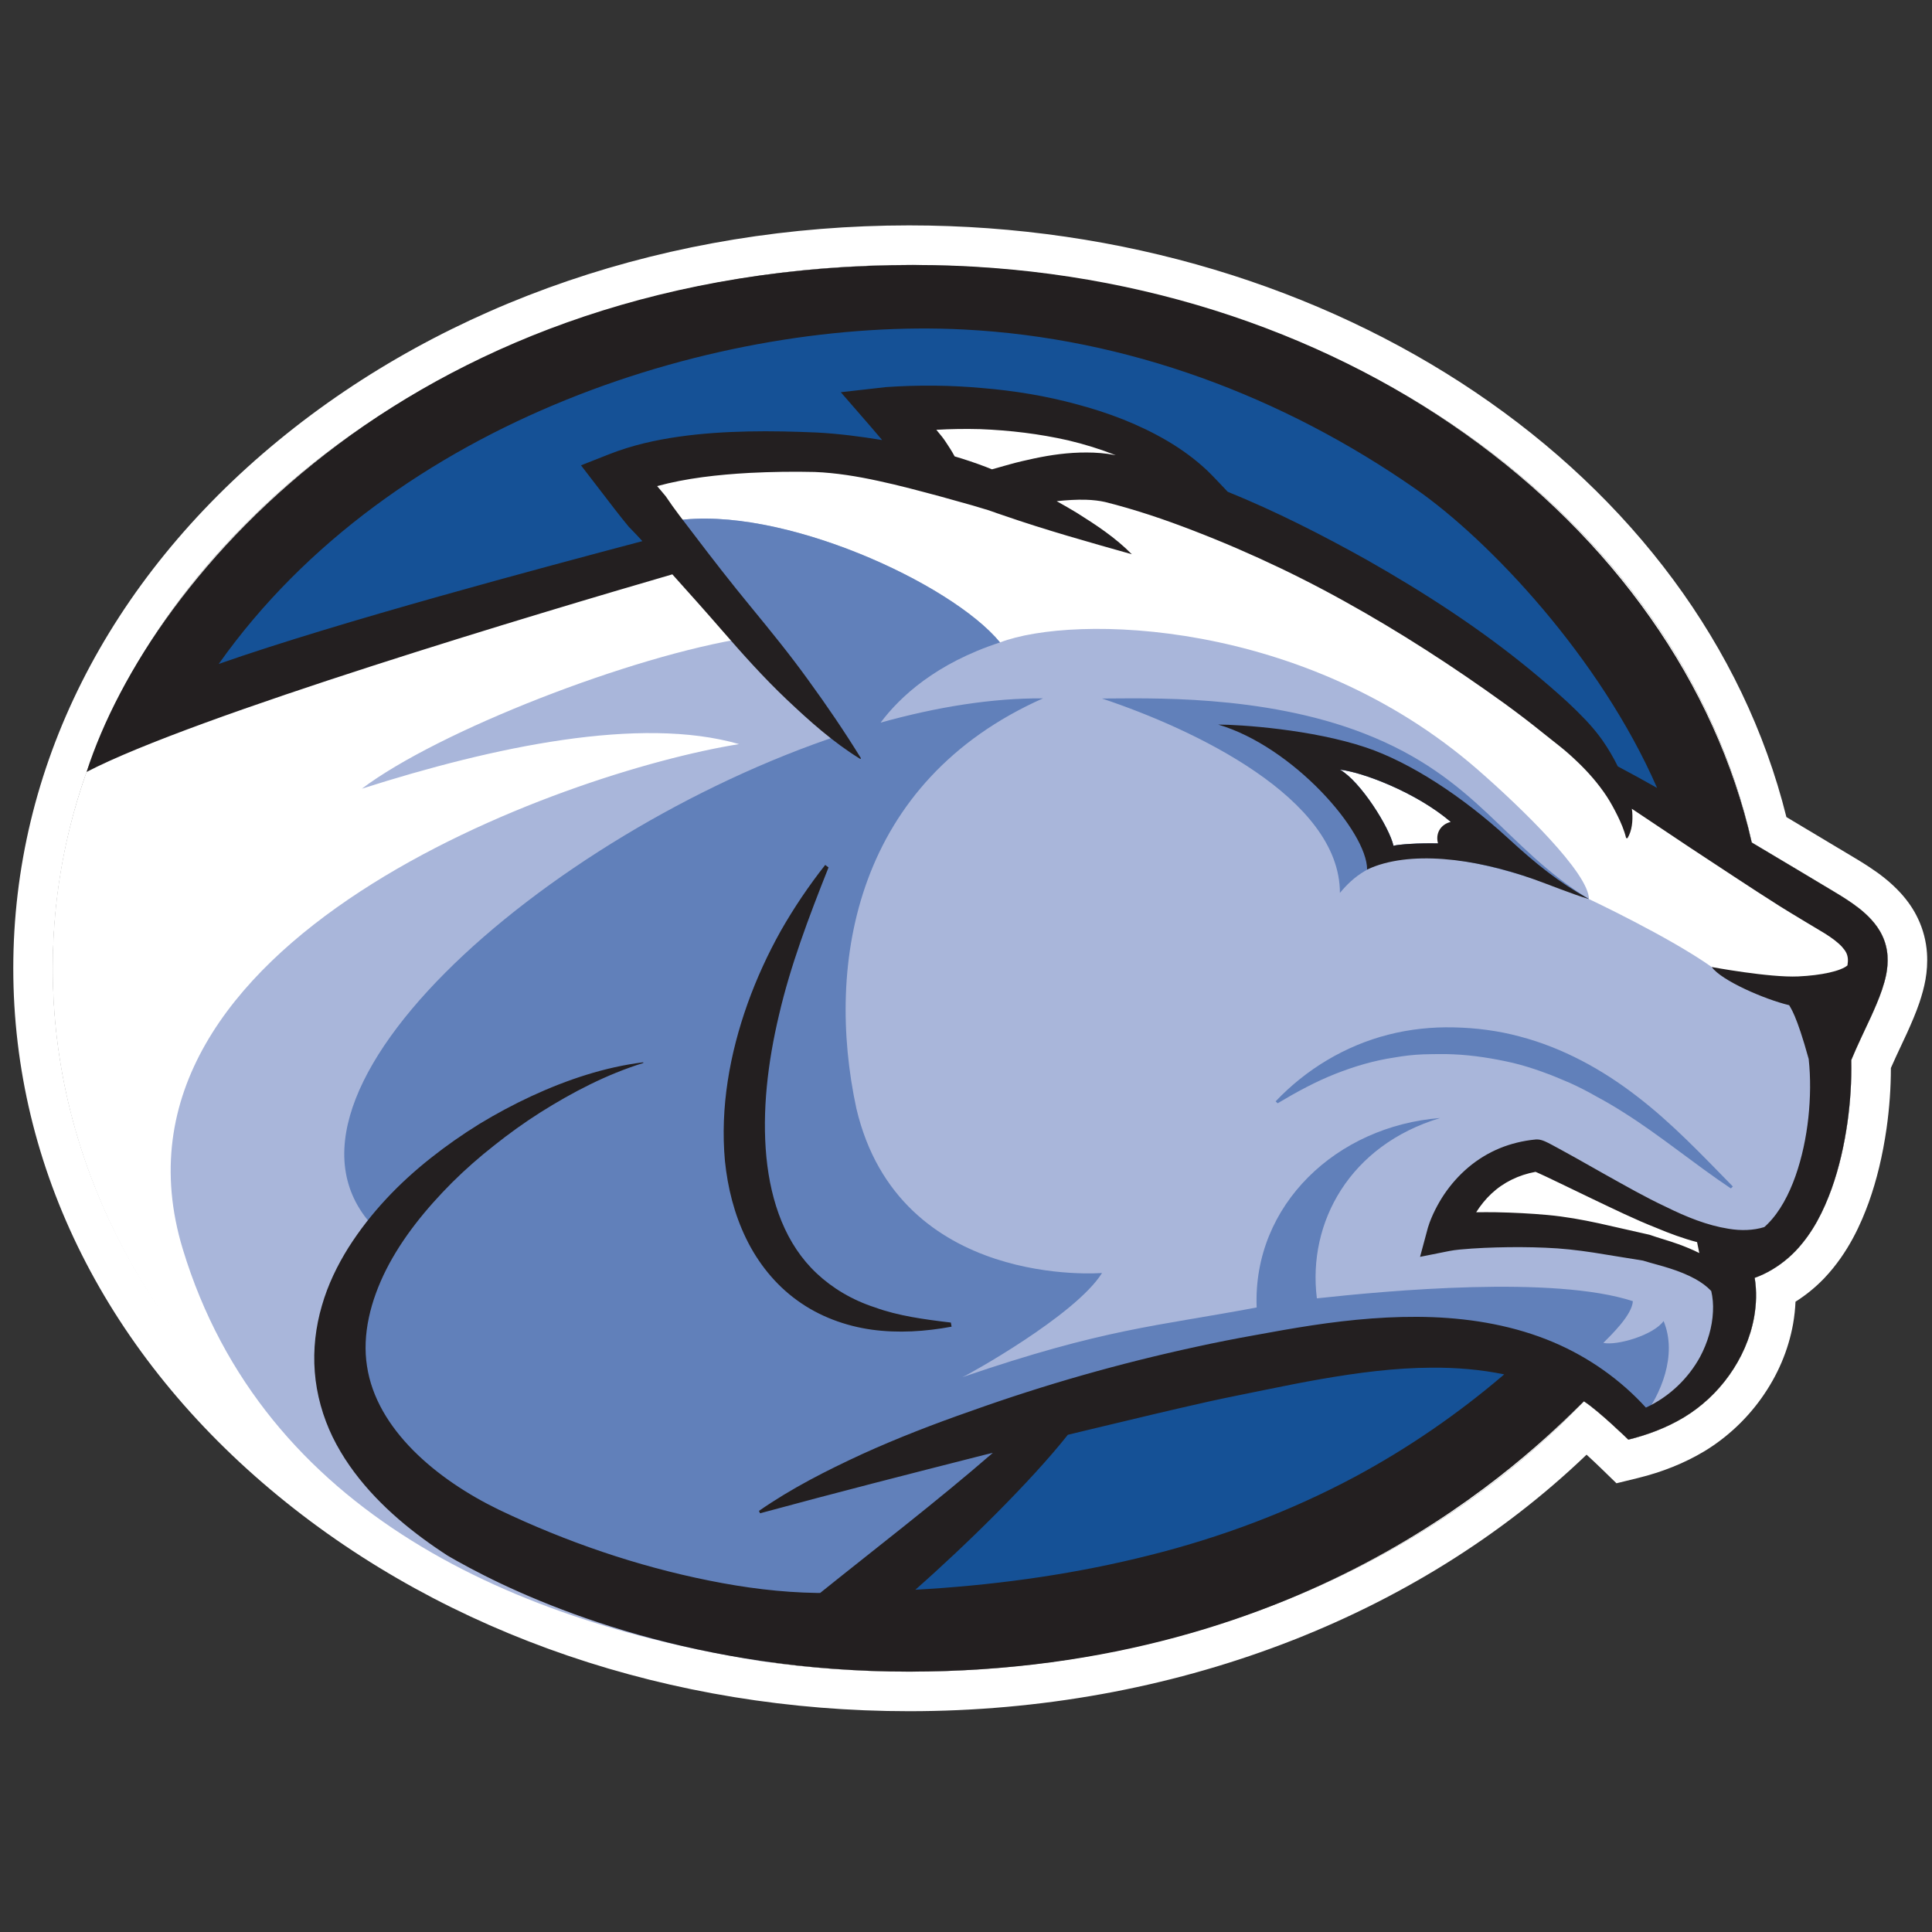 <?xml version="1.0" encoding="UTF-8"?>
<svg width="200px" height="200px" viewBox="0 0 200 200" version="1.1" xmlns="http://www.w3.org/2000/svg" xmlns:xlink="http://www.w3.org/1999/xlink">
    <rect x="0" y="0" width="200" height="200" fill="#333333" stroke="none"/>
    <!-- Generator: Sketch 54.1 (76490) - https://sketchapp.com -->
    <title>wheaton-ma</title>
    <desc>Created with Sketch.</desc>
    <g id="wheaton-ma" stroke="none" stroke-width="1" fill="none" fill-rule="evenodd">
        <g id="wheaton-ma_BGL">
            <g id="wheaton-ma" transform="translate(0, 22)">
                <g id="g10" transform="translate(100, 78.091) scale(-1, 1) rotate(-180) translate(-100, -78.091) translate(0, 0.286)" fill-rule="nonzero">
                    <g id="g12" transform="translate(0, 0)">
                        <path d="M94.603,149.451 C95.989,149.451 97.366,149.303 98.737,149.055 C97.366,149.303 95.989,149.451 94.603,149.451" id="path30" fill="#FFFFFF"></path>
                        <path d="M79.69,148.158 C80.775,148.415 81.866,148.65 82.962,148.852 C81.866,148.65 80.775,148.415 79.69,148.158" id="path32" fill="#FFFFFF"></path>
                        <path d="M83.471,148.59 C84.481,148.857 85.498,149.088 86.518,149.285 C85.497,149.088 84.481,148.857 83.471,148.59" id="path34" fill="#FFFFFF"></path>
                        <path d="M87.085,148.886 C88.19,149.187 89.302,149.414 90.418,149.581 C89.302,149.414 88.19,149.187 87.085,148.886" id="path36" fill="#FFFFFF"></path>
                        <path d="M99.153,149.515 C100.454,149.353 101.748,149.113 103.036,148.82 C101.748,149.113 100.454,149.353 99.153,149.515" id="path38" fill="#FFFFFF"></path>
                        <path d="M91.145,149.076 C92.293,149.25 93.444,149.365 94.603,149.365 C93.444,149.365 92.293,149.25 91.145,149.076" id="path40" fill="#FFFFFF"></path>
                        <path d="M112.27,147.808 C113.52,147.597 114.761,147.368 115.993,147.113 C114.761,147.368 113.52,147.597 112.27,147.808" id="path42" fill="#FFFFFF"></path>
                        <path d="M116.373,147.037 C118.968,146.529 121.524,145.933 124.03,145.25 C121.524,145.932 118.968,146.529 116.373,147.037" id="path44" fill="#FFFFFF"></path>
                        <path d="M103.625,149.113 C104.883,148.921 106.132,148.687 107.374,148.418 C106.132,148.687 104.883,148.921 103.625,149.113" id="path46" fill="#FFFFFF"></path>
                        <path d="M108.006,148.543 C109.247,148.339 110.479,148.108 111.703,147.849 C110.479,148.108 109.247,148.339 108.006,148.543" id="path48" fill="#FFFFFF"></path>
                        <path d="M61.74,144.253 C62.763,144.569 63.794,144.872 64.834,145.159 C63.794,144.872 62.764,144.568 61.74,144.253" id="path50" fill="#FFFFFF"></path>
                        <path d="M51.603,140.549 C52.576,140.964 53.561,141.364 54.554,141.751 C53.561,141.364 52.577,140.964 51.603,140.549" id="path52" fill="#FFFFFF"></path>
                        <path d="M48.358,139.099 C49.307,139.544 50.269,139.973 51.238,140.391 C50.269,139.973 49.307,139.544 48.358,139.099" id="path54" fill="#FFFFFF"></path>
                        <path d="M25.806,124.354 C27.396,125.771 29.05,127.137 30.763,128.452 C29.05,127.137 27.396,125.771 25.806,124.354" id="path56" fill="#FFFFFF"></path>
                        <path d="M55.011,141.927 C56.009,142.31 57.013,142.683 58.029,143.038 C57.013,142.683 56.009,142.31 55.011,141.927" id="path58" fill="#FFFFFF"></path>
                        <path d="M26.648,124.883 C27.374,125.583 28.117,126.271 28.876,126.948 C28.117,126.271 27.374,125.583 26.648,124.883" id="path60" fill="#FFFFFF"></path>
                        <path d="M45.364,137.634 C46.317,138.12 47.279,138.594 48.254,139.052 C47.279,138.594 46.317,138.12 45.364,137.634" id="path62" fill="#FFFFFF"></path>
                        <path d="M36.397,132.447 C37.283,133.026 38.184,133.593 39.095,134.146 C38.184,133.593 37.285,133.026 36.397,132.447" id="path64" fill="#FFFFFF"></path>
                        <path d="M30.965,128.606 C32.652,129.894 34.398,131.131 36.198,132.314 C34.398,131.131 32.652,129.894 30.965,128.606" id="path66" fill="#FFFFFF"></path>
                        <path d="M39.338,134.291 C41.166,135.393 43.046,136.441 44.972,137.433 C43.045,136.441 41.167,135.393 39.338,134.291" id="path68" fill="#FFFFFF"></path>
                        <path d="M75.7,147.564 C76.792,147.82 77.891,148.046 78.995,148.258 C77.891,148.046 76.792,147.82 75.7,147.564" id="path70" fill="#FFFFFF"></path>
                        <path d="M58.077,143.055 C59.097,143.41 60.129,143.748 61.167,144.074 C60.129,143.748 59.097,143.41 58.077,143.055" id="path72" fill="#FFFFFF"></path>
                        <path d="M72.409,146.953 C73.471,147.199 74.538,147.435 75.614,147.647 C74.537,147.435 73.471,147.199 72.409,146.953" id="path74" fill="#FFFFFF"></path>
                        <path d="M68.631,146.131 C69.675,146.378 70.726,146.609 71.785,146.827 C70.726,146.609 69.675,146.378 68.631,146.131" id="path76" fill="#FFFFFF"></path>
                        <path d="M13.683,108.301 C16.105,112.582 19.019,116.636 22.364,120.417 C19.018,116.636 16.105,112.582 13.683,108.301" id="path78" fill="#FFFFFF"></path>
                        <path d="M22.422,120.483 C23.745,121.974 25.135,123.423 26.588,124.825 C25.135,123.423 23.745,121.974 22.422,120.483" id="path80" fill="#FFFFFF"></path>
                        <path d="M65.182,145.252 C66.156,145.517 67.138,145.768 68.125,146.007 C67.138,145.768 66.156,145.517 65.182,145.252" id="path82" fill="#FFFFFF"></path>
                        <path d="M168.071,117.8 C170.94,114.241 173.439,110.463 175.522,106.503 C173.439,110.463 170.941,114.241 168.071,117.8" id="path84" fill="#FFFFFF"></path>
                        <path d="M159.477,127.65 C162.405,125.334 165.149,122.862 167.691,120.251 C165.148,122.861 162.406,125.334 159.477,127.65" id="path86" fill="#FFFFFF"></path>
                        <path d="M175.524,106.499 C176.041,105.516 176.532,104.521 176.997,103.515 C176.532,104.521 176.041,105.516 175.524,106.499" id="path88" fill="#FFFFFF"></path>
                        <path d="M163.466,123.001 C164.244,122.199 165.002,121.381 165.741,120.551 C165.002,121.381 164.244,122.199 163.466,123.001" id="path90" fill="#FFFFFF"></path>
                        <path d="M165.852,120.425 C166.591,119.591 167.309,118.744 168.004,117.883 C167.309,118.744 166.591,119.591 165.852,120.425" id="path92" fill="#FFFFFF"></path>
                        <path d="M124.358,145.163 C125.557,144.833 126.746,144.48 127.923,144.111 C126.744,144.48 125.557,144.833 124.358,145.163" id="path94" fill="#FFFFFF"></path>
                        <path d="M177.027,103.451 C177.49,102.448 177.926,101.434 178.336,100.411 C177.926,101.434 177.49,102.448 177.027,103.451" id="path96" fill="#FFFFFF"></path>
                        <path d="M178.347,100.383 C180.005,96.236 181.221,91.923 181.95,87.484 C181.221,91.925 180.005,96.236 178.347,100.383" id="path98" fill="#FFFFFF"></path>
                        <path d="M136.104,141.171 C137.235,140.71 138.355,140.234 139.46,139.738 C138.355,140.234 137.235,140.71 136.104,141.171" id="path100" fill="#FFFFFF"></path>
                        <path d="M139.706,139.625 C142.035,138.57 144.304,137.436 146.506,136.228 C144.304,137.436 142.035,138.57 139.706,139.625" id="path102" fill="#FFFFFF"></path>
                        <path d="M146.659,136.145 C147.728,135.556 148.779,134.947 149.814,134.323 C148.779,134.947 147.728,135.556 146.659,136.145" id="path104" fill="#FFFFFF"></path>
                        <path d="M132.323,142.626 C133.453,142.217 134.57,141.791 135.675,141.347 C134.57,141.791 133.453,142.217 132.323,142.626" id="path106" fill="#FFFFFF"></path>
                        <path d="M128.399,143.962 C129.551,143.595 130.691,143.21 131.821,142.807 C130.691,143.21 129.551,143.595 128.399,143.962" id="path108" fill="#FFFFFF"></path>
                        <path d="M156.538,129.876 C157.514,129.167 158.473,128.443 159.413,127.702 C158.473,128.443 157.514,129.167 156.538,129.876" id="path110" fill="#FFFFFF"></path>
                        <path d="M153.403,132.054 C154.388,131.4 155.356,130.73 156.307,130.044 C155.356,130.73 154.388,131.4 153.403,132.054" id="path112" fill="#FFFFFF"></path>
                        <path d="M150.104,134.15 C151.118,133.536 152.116,132.903 153.098,132.256 C152.116,132.903 151.118,133.536 150.104,134.15" id="path114" fill="#FFFFFF"></path>
                        <path d="M36.198,132.314 C36.433,132.535 36.663,132.757 36.893,132.977 C36.663,132.757 36.433,132.535 36.198,132.314" id="path116" fill="#155196"></path>
                        <path d="M30.763,128.452 C30.994,128.684 31.225,128.917 31.457,129.147 C31.225,128.917 30.994,128.684 30.763,128.452" id="path118" fill="#155196"></path>
                        <path d="M26.588,124.825 C26.69,124.921 26.784,125.019 26.888,125.114 C26.784,125.019 26.69,124.921 26.588,124.825" id="path120" fill="#155196"></path>
                        <path d="M22.364,120.417 C22.461,120.526 22.555,120.637 22.653,120.747 C22.555,120.637 22.461,120.526 22.364,120.417" id="path122" fill="#155196"></path>
                        <path d="M28.876,126.948 C28.939,127.007 29.009,127.067 29.076,127.124 C29.009,127.067 28.939,127.007 28.876,126.948" id="path124" fill="#155196"></path>
                        <path d="M98.737,149.104 C98.966,149.082 99.2,149.067 99.431,149.043 C99.2,149.067 98.966,149.082 98.737,149.104" id="path126" fill="#155196"></path>
                        <path d="M176.997,103.773 C177.045,103.67 177.093,103.557 177.147,103.451 C177.093,103.557 177.045,103.67 176.997,103.773" id="path128" fill="#155196"></path>
                        <path d="M124.03,145.6 C124.262,145.452 124.495,145.311 124.725,145.163 C124.495,145.311 124.262,145.452 124.03,145.6" id="path130" fill="#155196"></path>
                        <path d="M127.923,144.656 C128.153,144.424 128.387,144.197 128.618,143.962 C128.387,144.197 128.153,144.424 127.923,144.656" id="path132" fill="#155196"></path>
                        <path d="M131.821,143.32 C132.053,143.091 132.283,142.86 132.515,142.626 C132.283,142.86 132.053,143.091 131.821,143.32" id="path134" fill="#155196"></path>
                        <path d="M135.675,141.865 C135.908,141.638 136.139,141.402 136.37,141.171 C136.139,141.402 135.908,141.638 135.675,141.865" id="path136" fill="#155196"></path>
                        <path d="M115.993,147.419 C116.226,147.299 116.455,147.163 116.688,147.037 C116.455,147.163 116.226,147.299 115.993,147.419" id="path138" fill="#155196"></path>
                        <path d="M111.703,148.208 C111.934,148.065 112.166,147.908 112.397,147.76 C112.166,147.908 111.934,148.065 111.703,148.208" id="path140" fill="#155196"></path>
                        <path d="M181.952,87.482 C181.952,87.487 181.952,87.491 181.95,87.495 C181.952,87.491 181.952,87.487 181.952,87.482 L181.952,87.482" id="path142" fill="#155196"></path>
                        <path d="M178.336,100.522 C178.353,100.476 178.373,100.433 178.388,100.383 C178.373,100.433 178.353,100.476 178.336,100.522" id="path144" fill="#155196"></path>
                        <path d="M175.522,106.521 C175.529,106.514 175.531,106.506 175.535,106.499 C175.531,106.506 175.529,106.514 175.522,106.521" id="path146" fill="#155196"></path>
                        <path d="M39.095,134.146 C39.327,134.381 39.557,134.607 39.79,134.84 C39.557,134.607 39.327,134.381 39.095,134.146" id="path148" fill="#155196"></path>
                        <path d="M107.374,148.71 C107.606,148.592 107.838,148.472 108.069,148.346 C107.837,148.472 107.606,148.592 107.374,148.71" id="path150" fill="#155196"></path>
                        <path d="M139.46,140.19 C139.694,140.003 139.92,139.81 140.154,139.625 C139.92,139.81 139.694,140.003 139.46,140.19" id="path152" fill="#155196"></path>
                        <path d="M165.741,121.058 C165.928,120.849 166.117,120.636 166.3,120.425 C166.117,120.636 165.928,120.849 165.741,121.058" id="path154" fill="#155196"></path>
                        <path d="M159.413,127.909 C159.52,127.824 159.628,127.737 159.737,127.65 C159.628,127.737 159.52,127.824 159.413,127.909" id="path156" fill="#155196"></path>
                        <path d="M156.307,130.57 C156.54,130.342 156.767,130.107 157.002,129.876 C156.767,130.107 156.54,130.342 156.307,130.57" id="path158" fill="#155196"></path>
                        <path d="M163.373,123.473 C163.53,123.316 163.682,123.158 163.841,123.001 C163.682,123.158 163.527,123.316 163.373,123.473" id="path160" fill="#155196"></path>
                        <path d="M168.004,118.217 C168.113,118.082 168.228,117.935 168.341,117.8 C168.228,117.935 168.113,118.082 168.004,118.217" id="path162" fill="#155196"></path>
                        <path d="M149.814,134.845 C150.047,134.614 150.279,134.384 150.509,134.15 C150.279,134.384 150.047,134.614 149.814,134.845" id="path164" fill="#155196"></path>
                        <path d="M153.098,132.749 C153.33,132.517 153.562,132.286 153.792,132.054 C153.562,132.286 153.33,132.517 153.098,132.749" id="path166" fill="#155196"></path>
                        <path d="M146.506,136.56 C146.737,136.419 146.973,136.284 147.2,136.145 C146.973,136.284 146.737,136.419 146.506,136.56" id="path168" fill="#155196"></path>
                        <path d="M61.167,144.074 C61.399,144.308 61.629,144.539 61.862,144.769 C61.629,144.539 61.399,144.308 61.167,144.074" id="path170" fill="#155196"></path>
                        <path d="M64.834,145.159 C65.064,145.317 65.297,145.465 65.529,145.624 C65.297,145.465 65.064,145.317 64.834,145.159" id="path172" fill="#155196"></path>
                        <path d="M58.029,143.038 C58.108,143.063 58.193,143.097 58.273,143.123 C58.193,143.097 58.108,143.063 58.029,143.038" id="path174" fill="#155196"></path>
                        <path d="M71.785,146.827 C72.016,147.04 72.247,147.242 72.479,147.455 C72.247,147.242 72.016,147.04 71.785,146.827" id="path176" fill="#155196"></path>
                        <path d="M75.614,147.549 C75.758,147.573 75.899,147.602 76.045,147.624 C75.899,147.602 75.758,147.573 75.614,147.549" id="path178" fill="#155196"></path>
                        <path d="M48.254,139.052 C48.428,139.132 48.602,139.209 48.778,139.289 C48.602,139.209 48.428,139.132 48.254,139.052" id="path180" fill="#155196"></path>
                        <path d="M44.972,137.433 C45.203,137.665 45.434,137.898 45.667,138.128 C45.434,137.898 45.203,137.667 44.972,137.433" id="path182" fill="#155196"></path>
                        <path d="M78.995,148.063 C79.226,148.223 79.458,148.384 79.69,148.537 C79.458,148.384 79.226,148.223 78.995,148.063" id="path184" fill="#155196"></path>
                        <path d="M54.554,141.751 C54.785,141.985 55.016,142.213 55.249,142.446 C55.016,142.213 54.785,141.985 54.554,141.751" id="path186" fill="#155196"></path>
                        <path d="M51.238,140.391 C51.469,140.62 51.699,140.857 51.932,141.085 C51.699,140.857 51.469,140.62 51.238,140.391" id="path188" fill="#155196"></path>
                        <path d="M68.125,146.007 C68.357,146.211 68.587,146.424 68.82,146.627 C68.587,146.424 68.357,146.211 68.125,146.007" id="path190" fill="#155196"></path>
                        <path d="M90.418,149.053 C90.659,149.1 90.902,149.133 91.145,149.168 C90.902,149.133 90.659,149.1 90.418,149.053" id="path192" fill="#155196"></path>
                        <path d="M82.962,148.543 C83.193,148.63 83.426,148.698 83.657,148.782 C83.426,148.698 83.193,148.63 82.962,148.543" id="path194" fill="#155196"></path>
                        <path d="M86.518,148.846 C86.749,148.91 86.98,148.988 87.213,149.049 C86.98,148.988 86.749,148.91 86.518,148.846" id="path196" fill="#155196"></path>
                        <path d="M103.036,148.992 C103.268,148.918 103.5,148.853 103.73,148.777 C103.5,148.853 103.268,148.918 103.036,148.992" id="path198" fill="#155196"></path>
                        <path d="M159.014,57.193 C157.24,56.954 153.088,54.87 152.054,52.023 C159.082,51.988 169.385,50.111 171.192,49.497 C173,48.883 175.763,48.098 176.343,47.654 C176.207,48.541 176.105,49.497 176.105,49.497 C174.842,50.009 169.315,51.885 166.518,53.421 C163.721,54.956 160.037,56.715 159.014,57.193" id="path200" fill="#FFFFFF"></path>
                        <path d="M137.062,99.065 C141.718,98.809 150.622,94.919 153.487,89.902 C149.137,89.791 145.607,90.158 143.867,89.749 C142.476,94.002 139.671,96.557 137.062,99.065" id="path202" fill="#FFFFFF"></path>
                        <path d="M121.086,35.235 C120.356,35.013 119.673,34.805 119.018,34.602 C123.017,35.652 128.019,36.727 133.718,37.674 C135.052,37.894 147.093,39.289 153.36,39.118 C141.216,40.57 128.255,37.405 121.086,35.235" id="path204" fill="#C8C7C7"></path>
                        <path d="M104.941,26.816 C104.21,26.18 104.529,26.341 105.343,27.075 C105.387,27.168 105.274,27.104 104.941,26.816" id="path206" fill="#C8C7C7"></path>
                        <path d="M119.018,34.602 C115.813,33.761 113.269,32.938 111.527,32.207 C114.086,33.048 116.283,33.758 119.018,34.602" id="path208" fill="#918F90"></path>
                        <path d="M153.36,39.228 C154.58,39.055 155.791,38.823 156.988,38.533 C156.881,38.59 156.775,38.653 156.667,38.709 C156.061,39.023 154.878,39.179 153.36,39.228" id="path210" fill="#918F90"></path>
                        <path d="M194.857,81.031 C194.556,81.676 194.157,82.214 193.742,82.675 C192.912,83.584 192.043,84.201 191.192,84.764 C190.778,85.039 190.324,85.313 189.947,85.539 C189.947,85.539 182.873,89.784 181.342,90.68 C181.34,90.688 181.34,90.696 181.336,90.701 C173.853,124.688 137.649,150.468 94.113,150.468 C45.157,150.468 5.469,117.869 5.469,77.658 C5.469,37.446 45.157,4.849 94.113,4.849 C122.484,4.849 147.741,15.797 163.966,32.83 C165.45,31.889 168.564,28.864 168.564,28.864 C170.53,29.345 172.521,30.087 174.332,31.177 C176.138,32.27 177.744,33.755 179.001,35.521 C180.259,37.285 181.189,39.33 181.591,41.57 C181.813,42.848 181.873,44.221 181.646,45.614 C181.94,45.721 182.233,45.835 182.514,45.969 C183.817,46.582 184.943,47.431 185.869,48.385 C187.705,50.319 188.788,52.581 189.606,54.824 C190.412,57.082 190.915,59.379 191.248,61.693 C191.545,63.821 191.687,65.959 191.64,68.152 C192.265,69.666 192.99,71.141 193.705,72.69 C194.098,73.565 194.493,74.458 194.831,75.451 C195.158,76.447 195.486,77.578 195.394,78.974 C195.347,79.662 195.164,80.391 194.857,81.031" id="path212" fill="#FFFFFF"></path>
                        <path d="M94.113,154.563 C69.491,154.563 46.307,146.659 28.834,132.307 C11.127,117.763 1.375,98.355 1.375,77.658 C1.375,56.961 11.127,37.553 28.834,23.008 C46.307,8.657 69.491,0.753 94.113,0.753 C121.268,0.753 146.594,10.388 164.241,27.308 C164.748,26.845 165.261,26.364 165.712,25.926 L167.337,24.348 L169.536,24.886 C172.09,25.51 174.414,26.447 176.443,27.668 C178.737,29.057 180.771,30.95 182.335,33.147 C184.022,35.51 185.129,38.102 185.62,40.848 C185.755,41.624 185.838,42.39 185.87,43.145 C186.923,43.808 187.909,44.607 188.806,45.533 L188.822,45.549 L188.837,45.565 C191.385,48.247 192.691,51.333 193.451,53.421 C194.292,55.773 194.893,58.279 195.3,61.109 C195.598,63.243 195.743,65.286 195.743,67.337 C196.073,68.093 196.433,68.861 196.809,69.662 C197.013,70.095 197.217,70.533 197.422,70.975 C197.887,72.009 198.321,72.998 198.707,74.131 L198.714,74.153 L198.721,74.176 C199.193,75.615 199.611,77.225 199.479,79.242 C199.396,80.472 199.075,81.7 198.551,82.797 C198.125,83.707 197.544,84.572 196.785,85.415 C195.65,86.656 194.515,87.475 193.452,88.178 C192.965,88.502 192.463,88.805 192.058,89.048 C191.824,89.189 187.477,91.796 184.928,93.314 C176.075,128.909 138.22,154.563 94.113,154.563 Z M94.113,150.468 C137.649,150.468 173.853,124.688 181.336,90.701 C181.34,90.696 181.34,90.688 181.342,90.68 C182.873,89.784 189.947,85.539 189.947,85.539 C190.324,85.313 190.778,85.039 191.192,84.764 C192.043,84.201 192.912,83.584 193.742,82.675 C194.157,82.214 194.556,81.676 194.857,81.031 C195.164,80.391 195.347,79.662 195.394,78.974 C195.486,77.578 195.158,76.447 194.831,75.451 C194.493,74.458 194.098,73.565 193.705,72.69 C192.99,71.141 192.265,69.666 191.64,68.152 C191.687,65.959 191.545,63.821 191.248,61.693 C190.915,59.379 190.412,57.082 189.606,54.824 C188.788,52.581 187.705,50.319 185.869,48.385 C184.943,47.431 183.817,46.582 182.514,45.969 C182.233,45.835 181.94,45.721 181.646,45.614 C181.873,44.221 181.813,42.848 181.591,41.57 C181.189,39.33 180.259,37.285 179.001,35.521 C177.744,33.755 176.138,32.27 174.332,31.177 C172.521,30.087 170.53,29.345 168.564,28.864 C168.564,28.864 165.45,31.889 163.966,32.83 C147.741,15.797 122.484,4.849 94.113,4.849 C45.157,4.849 5.469,37.446 5.469,77.658 C5.469,117.869 45.157,150.468 94.113,150.468 L94.113,150.468 Z" id="path214" fill="#FFFFFF"></path>
                        <path d="M180.231,77.658 C180.231,38.596 141.674,6.925 94.111,6.925 C46.55,6.925 7.993,38.596 7.993,77.658 C7.993,116.723 46.55,148.391 94.111,148.391 C141.674,148.391 180.231,116.723 180.231,77.658" id="path216" fill="#155196"></path>
                        <path d="M81.699,5.598 C81.471,5.683 81.242,5.776 81.014,5.863 C81.012,5.85 81.007,5.837 81.004,5.829 C81.234,5.742 81.468,5.683 81.699,5.598" id="path218" fill="#FFFFFF"></path>
                        <path d="M193.094,79.631 C192.82,81.602 181.951,87.482 179.383,88.976 L179.383,88.976 C175.564,91.198 170.746,93.992 169.077,94.85 C169.006,97.68 154.315,110.016 148.312,112.849 C140.311,116.623 132.743,121.072 124.634,123.827 C125.246,124.896 125.395,126.496 124.163,127.351 C109.447,137.576 94.324,135.108 93.24,135.041 C91.927,134.961 97.966,129.405 97.804,128.955 C97.829,129.029 80.731,132.76 68.992,129.871 C64.826,128.845 64.105,128.921 64.488,128.056 C64.591,127.822 70.206,121.144 70.393,120.785 C70.269,120.538 23.539,105.436 9.866,100.34 C7.017,93.201 5.467,85.73 5.467,77.658 C5.467,40.863 38.558,10.355 81.01,5.651 C88.51,12.467 104.701,27.273 105.762,28.988 C114.785,32.595 145.531,45.295 162.736,35.642 C163.442,35.247 168.394,32.299 169.966,31.012 C176.585,32.627 178.666,40.049 179.112,43.191 C179.56,46.334 181.495,47.689 183.678,48.781 C190.21,53.309 189.546,69.938 189.818,71.55 C190.091,73.16 193.367,77.658 193.094,79.631" id="path220" fill="#FFFFFF"></path>
                        <path d="M144.252,90.339 C143.84,92.232 140.832,97.028 138.707,98.221 C141.61,97.911 149.696,94.695 152.516,90.219 C150.29,90.789 145.274,90.614 144.252,90.339 L144.252,90.339 Z M186.799,74.331 C184.311,75.921 179.029,76.494 177.198,77.79 C172.757,80.935 164.486,84.825 164.486,84.825 C164.486,87.482 157.515,94.265 152.976,98.221 C135.03,113.859 111.166,114.312 103.525,111.393 C98.471,117.546 80.76,125.643 69.875,123.994 C70.53,122.088 74.344,117.125 78.393,112.153 C77.76,111.987 77.344,111.877 77.344,111.877 C65.313,110.007 45.338,102.202 37.461,96.251 C51.107,100.606 66.291,103.818 76.506,100.866 C58.402,97.963 9.232,80.515 18.919,48.598 C27.231,21.207 53.569,9.741 79.624,5.818 C82.562,5.375 107.773,29.13 109.174,30.906 C109.566,31.283 110.379,31.726 111.527,32.207 C113.269,32.938 115.813,33.761 119.018,34.602 C119.673,34.805 120.356,35.013 121.086,35.235 C128.255,37.405 147.619,41.954 159.903,37.825 C162.285,37.024 168.551,29.873 169.034,30.074 C178.22,33.902 179.868,41.763 178.849,45.012 C178.68,45.552 167.325,49.28 163.067,49.786 C159.458,50.214 149.497,50.441 149.192,49.643 C151.416,55.454 157.727,58.441 157.894,58.445 C160.531,58.564 176.358,47.157 182.178,49.668 C187.6,52.008 189.004,59.823 189.091,64.782 C189.139,67.669 186.315,74.956 186.799,74.331 L186.799,74.331 Z" id="path222" fill="#A9B6DA"></path>
                        <path d="M169.966,31.012 C171.937,33.502 173.672,37.642 172.214,41.143 C171.177,39.687 167.407,38.575 165.975,38.879 C166.776,39.687 168.953,41.763 169.034,43.198 C160.828,45.877 143.707,44.292 136.322,43.491 C135.336,51.373 139.754,59.366 149.089,62.159 C138.412,61.333 129.675,53.196 130.088,42.547 C119.619,40.576 114.404,40.392 99.621,35.331 C100.033,35.471 111.342,41.715 114.082,46.117 C114.082,46.117 93.087,44.365 88.656,63.127 C85.364,78.377 88.656,97.004 107.966,105.601 C102.733,105.638 97.013,104.723 91.158,103.089 C93.156,105.754 96.875,109.226 103.525,111.393 C98.471,117.546 80.76,125.643 69.875,123.994 C70.53,122.088 74.344,117.125 78.393,112.153 C81.605,108.207 84.965,104.256 87.017,101.82 C56.391,91.651 24.286,63.564 39.572,50.028 C36.323,46.257 32.741,42.732 38.243,28.478 C41.839,21.381 54.728,13.153 83.96,9.334 C83.96,9.334 101.53,24.056 108.071,31.069 C109.331,31.484 136.189,41.477 156.667,38.682 C156.784,38.666 158.944,38.099 159.903,37.825 C162.318,37.133 169.12,31.944 169.966,31.012 L169.966,31.012 Z M179.383,55.072 C176.214,58.309 173.078,61.634 169.451,64.411 C165.85,67.196 161.756,69.438 157.313,70.601 C155.1,71.198 152.809,71.492 150.522,71.541 C148.239,71.598 145.926,71.355 143.709,70.785 C139.262,69.653 135.193,67.198 132.053,63.884 L132.261,63.685 C134.266,64.882 136.217,65.933 138.227,66.728 C140.234,67.518 142.255,68.112 144.302,68.415 C145.318,68.597 146.338,68.716 147.364,68.751 C147.871,68.776 148.404,68.762 148.873,68.777 L149.699,68.777 L150.449,68.753 C152.537,68.663 154.585,68.328 156.605,67.869 C158.623,67.382 160.573,66.639 162.508,65.796 C163.472,65.361 164.418,64.873 165.346,64.34 C166.293,63.834 167.225,63.283 168.143,62.694 C171.84,60.371 175.316,57.455 179.18,54.869 L179.383,55.072 Z M152.516,90.219 C149.696,94.695 141.61,97.911 138.707,98.221 C140.832,97.028 143.84,92.232 144.252,90.339 C145.274,90.614 150.29,90.789 152.516,90.219 L152.516,90.219 Z M164.486,84.825 C146.359,92.067 141.393,88.701 138.707,85.463 C138.707,95.273 123.618,102.403 114.082,105.585 C118.538,105.585 130.681,106.078 141.245,101.955 C152.976,97.376 155.718,90.219 164.486,84.825 L164.486,84.825 Z" id="path224" fill="#6180BA"></path>
                        <path d="M155.717,35.621 C153.272,36.125 150.743,36.335 148.192,36.314 C144.403,36.3 140.575,35.798 136.723,35.129 C134.797,34.794 132.862,34.405 130.907,34.006 C128.924,33.592 127.024,33.231 125.09,32.799 C121.23,31.938 117.366,31.004 113.496,30.078 L110.543,29.367 C106.751,24.575 99.92,17.866 94.754,13.326 C95.214,13.354 95.674,13.378 96.133,13.409 C103.881,13.912 111.546,15.015 118.97,16.889 C126.394,18.744 133.553,21.436 140.238,25.006 C145.764,27.974 150.922,31.522 155.717,35.621 L155.717,35.621 Z M175.91,48.181 L175.681,49.311 C174.229,49.693 172.832,50.212 171.49,50.776 C169.216,51.67 167.025,52.751 164.856,53.782 L161.607,55.348 L159.992,56.12 L159.201,56.483 L158.956,56.587 C157.219,56.268 155.648,55.504 154.4,54.337 C153.792,53.772 153.267,53.113 152.813,52.405 C153.506,52.412 154.196,52.417 154.883,52.405 C156.663,52.369 158.431,52.283 160.221,52.119 C162.019,51.955 163.822,51.628 165.541,51.255 L170.639,50.101 L170.772,50.069 L170.846,50.045 C171.659,49.753 172.752,49.462 173.744,49.1 C174.468,48.839 175.196,48.541 175.91,48.181 Z M171.54,96.331 C165.666,109.797 154.204,121.947 146.563,127.27 C132.786,136.868 116.676,142.925 99.758,143.787 C74.811,145.058 40.674,134.641 22.642,109.164 C35.115,113.539 56.228,119.153 66.498,121.878 C66.038,122.381 65.577,122.881 65.093,123.362 C64.062,124.602 63.096,125.891 62.107,127.174 L60.144,129.724 L63.04,130.866 C65.427,131.809 67.866,132.346 70.273,132.691 C72.68,133.034 75.071,133.181 77.444,133.232 C79.823,133.283 82.147,133.224 84.541,133.123 C86.86,133 89.097,132.704 91.32,132.342 C90.928,132.802 90.539,133.266 90.147,133.717 L87.039,137.294 L91.729,137.825 C95.09,138.053 98.418,138.026 101.721,137.721 C105.027,137.448 108.309,136.907 111.526,136.028 C114.744,135.169 117.914,133.975 120.87,132.238 C122.344,131.366 123.757,130.343 125.031,129.129 C125.729,128.448 126.391,127.716 127.09,126.99 C132.08,124.962 136.863,122.526 141.531,119.916 C147.442,116.559 153.165,112.861 158.443,108.523 C159.759,107.44 161.057,106.328 162.321,105.169 C162.954,104.581 163.548,103.987 164.161,103.348 C164.789,102.684 165.372,101.983 165.895,101.244 C166.49,100.388 167.016,99.49 167.475,98.56 C168.86,97.829 170.205,97.083 171.54,96.331 L171.54,96.331 Z M115.5,130.774 C113.915,131.399 112.268,131.909 110.59,132.308 C107.607,132.985 104.536,133.354 101.463,133.472 C99.952,133.511 98.435,133.492 96.929,133.403 L97.166,133.114 L97.513,132.691 C97.702,132.448 97.783,132.324 97.901,132.151 C98.229,131.659 98.527,131.208 98.825,130.651 C99.904,130.334 100.969,129.974 102.036,129.57 C102.254,129.485 102.472,129.398 102.689,129.311 L104.51,129.824 C105.34,130.056 106.193,130.255 107.055,130.437 C108.787,130.803 110.58,131.063 112.496,131.054 C113.467,131.05 114.391,130.99 115.5,130.774 L115.5,130.774 Z M195.394,78.974 C195.486,77.578 195.158,76.447 194.831,75.451 C194.493,74.458 194.098,73.565 193.705,72.69 C192.99,71.141 192.265,69.666 191.64,68.152 C191.687,65.959 191.545,63.821 191.248,61.693 C190.915,59.379 190.412,57.082 189.606,54.824 C188.788,52.581 187.705,50.319 185.869,48.385 C184.943,47.431 183.817,46.582 182.514,45.969 C182.233,45.835 181.94,45.721 181.646,45.614 C181.873,44.221 181.813,42.848 181.591,41.57 C181.189,39.33 180.259,37.285 179.001,35.521 C177.744,33.755 176.138,32.27 174.332,31.177 C172.521,30.087 170.53,29.345 168.564,28.864 C168.564,28.864 165.448,31.89 163.965,32.831 C158.112,27.016 135.68,4.85 94.111,4.85 C72.228,4.85 56.314,11.481 48.595,15.601 L47.221,16.352 L46.544,16.74 L46.303,16.881 L46.225,16.932 L46.071,17.035 L45.755,17.241 C44.855,17.843 43.981,18.46 43.128,19.115 C41.415,20.428 39.777,21.88 38.284,23.538 C36.797,25.191 35.455,27.051 34.433,29.138 C33.423,31.22 32.765,33.537 32.586,35.875 C32.4,38.219 32.684,40.561 33.32,42.727 C33.943,44.906 34.924,46.911 36.068,48.739 C38.389,52.395 41.336,55.439 44.576,58.003 C46.194,59.287 47.881,60.464 49.622,61.543 C51.373,62.606 53.172,63.568 55.019,64.427 C58.706,66.129 62.598,67.431 66.588,67.927 L66.602,67.859 C62.785,66.672 59.257,64.83 55.937,62.738 C54.28,61.687 52.689,60.543 51.165,59.327 C49.633,58.126 48.172,56.843 46.803,55.484 C44.088,52.76 41.657,49.767 39.994,46.497 C38.345,43.232 37.476,39.727 37.993,36.467 C38.979,29.935 45.189,24.737 51.654,21.605 C58.571,18.298 65.965,15.762 73.4,14.278 C77.115,13.525 80.86,13.052 84.544,12.996 C84.661,12.994 84.784,12.996 84.904,12.996 C90.421,17.437 96.93,22.419 102.78,27.499 L101.891,27.285 C94.164,25.319 86.488,23.363 78.681,21.241 L78.567,21.488 C81.915,23.819 85.559,25.664 89.239,27.364 C92.93,29.042 96.711,30.501 100.526,31.831 C108.147,34.558 115.916,36.765 123.845,38.48 C125.822,38.913 127.859,39.316 129.811,39.663 C131.785,40.028 133.792,40.387 135.821,40.696 C139.876,41.307 144.048,41.697 148.28,41.544 C152.501,41.385 156.823,40.641 160.828,38.94 C164.462,37.396 167.767,35.061 170.383,32.183 C172.807,33.297 174.775,35.208 175.99,37.432 C176.778,38.908 177.257,40.536 177.325,42.105 C177.368,42.851 177.302,43.587 177.147,44.252 C176.696,44.732 176.125,45.15 175.487,45.501 C174.692,45.94 173.81,46.286 172.887,46.584 C171.991,46.879 171.127,47.075 170.076,47.401 L164.986,48.225 C163.292,48.485 161.65,48.669 159.978,48.732 C158.299,48.804 156.595,48.81 154.899,48.762 C154.05,48.739 153.201,48.7 152.364,48.645 C151.553,48.589 150.646,48.517 150.036,48.393 L147.004,47.788 L147.819,50.815 C147.945,51.236 148.045,51.479 148.172,51.791 C148.294,52.086 148.426,52.369 148.566,52.649 C148.848,53.208 149.159,53.75 149.506,54.265 C150.206,55.297 151.047,56.248 152.015,57.062 C152.982,57.876 154.082,58.548 155.252,59.03 C156.424,59.512 157.653,59.802 158.878,59.928 L158.761,59.908 C158.878,59.932 158.998,59.942 159.119,59.942 C159.18,59.938 159.243,59.934 159.299,59.928 L159.369,59.918 C159.433,59.905 159.494,59.894 159.558,59.875 L159.726,59.823 L159.913,59.751 L160.18,59.627 L160.619,59.401 L161.436,58.959 L163.03,58.081 L166.169,56.309 C168.27,55.14 170.325,53.959 172.469,52.958 C174.579,51.916 176.728,51.042 178.946,50.694 C180.204,50.482 181.496,50.511 182.64,50.87 C182.76,50.976 182.878,51.08 182.992,51.199 C184.249,52.454 185.195,54.248 185.87,56.157 C186.542,58.071 186.976,60.129 187.201,62.201 C187.417,64.23 187.45,66.298 187.235,68.27 C185.967,72.871 185.356,73.554 185.213,73.839 C182.646,74.452 178.191,76.397 177.198,77.79 C177.198,77.79 183.157,76.679 186.151,76.816 C188.581,76.927 190.571,77.377 191.249,77.958 C191.289,78.223 191.307,78.466 191.288,78.658 C191.245,79.103 191.1,79.414 190.678,79.886 C190.263,80.339 189.628,80.811 188.93,81.25 C188.93,81.25 185.018,83.588 184.239,84.089 C181.116,86.063 178.054,88.12 174.97,90.138 L168.928,94.173 C168.942,94.051 168.962,93.93 168.972,93.807 C169.033,92.905 168.954,91.917 168.476,91.123 L168.334,91.142 C168.124,92.004 167.805,92.71 167.463,93.422 C167.116,94.126 166.745,94.812 166.318,95.469 C165.452,96.776 164.412,97.969 163.289,99.036 C162.732,99.572 162.159,100.087 161.562,100.564 L159.659,102.077 C158.389,103.102 157.086,104.095 155.76,105.059 C150.446,108.895 144.907,112.481 139.157,115.665 C133.408,118.858 127.414,121.582 121.303,123.803 C119.772,124.353 118.233,124.861 116.683,125.311 C115.927,125.531 115.093,125.759 114.392,125.931 C113.863,126.052 113.116,126.145 112.417,126.162 C111.447,126.19 110.426,126.125 109.387,126.014 C110.096,125.621 110.801,125.218 111.496,124.794 C113.485,123.545 115.48,122.234 117.165,120.521 C112.62,121.802 108.226,123.035 103.87,124.543 L103.46,124.683 L103.253,124.753 L103.152,124.788 L103.099,124.806 L102.988,124.85 C102.743,124.942 102.522,125.013 102.261,125.098 L100.686,125.57 L97.456,126.473 C95.281,127.055 93.106,127.646 90.913,128.115 C88.727,128.591 86.515,128.95 84.356,129.037 C82.133,129.092 79.835,129.054 77.598,128.942 C74.325,128.76 71.042,128.399 68.028,127.574 C68.327,127.221 68.631,126.872 68.922,126.513 C69.816,125.17 70.813,123.912 71.787,122.63 C73.732,120.064 75.705,117.529 77.747,115.05 C79.787,112.568 81.813,110.077 83.693,107.465 C85.59,104.857 87.402,102.202 89.129,99.398 L89.059,99.326 C86.229,101.069 83.789,103.261 81.436,105.488 C79.081,107.723 76.926,110.127 74.81,112.565 C73.094,114.543 71.352,116.495 69.601,118.44 C56.301,114.574 20.03,103.757 8.962,97.983 C15.566,118.466 43.266,150.466 94.642,150.466 C138.716,150.466 173.854,123.721 181.342,90.68 C182.873,89.784 189.947,85.539 189.947,85.539 C190.324,85.313 190.778,85.039 191.192,84.764 C192.043,84.201 192.912,83.584 193.742,82.675 C194.157,82.214 194.556,81.676 194.857,81.031 C195.164,80.391 195.347,79.662 195.394,78.974 L195.394,78.974 Z M148.863,90.587 C148.735,91.048 148.763,91.532 148.998,91.955 C149.25,92.402 149.682,92.693 150.179,92.812 C146.57,95.895 141.01,97.975 138.707,98.221 C140.832,97.028 143.84,92.232 144.252,90.339 C144.857,90.502 146.865,90.629 148.863,90.587 L148.863,90.587 Z M164.486,84.825 C162.859,85.295 160.288,86.343 158.768,86.882 C152.537,89.101 145.812,89.888 141.524,87.883 C141.524,91.825 133.85,100.606 126.11,102.888 C128.338,102.888 135.782,102.407 141.412,100.516 C145.983,98.98 151.388,95.459 156.106,91.132 C159.043,88.437 161.256,86.638 164.486,84.825 L164.486,84.825 Z M85.77,88.1 C83.678,82.843 81.817,77.882 80.649,72.856 C79.461,67.865 78.885,62.849 79.335,58.129 C79.795,53.421 81.335,49.071 84.561,46.06 C86.166,44.556 88.206,43.318 90.594,42.547 C92.968,41.684 95.624,41.318 98.433,40.984 L98.508,40.559 C95.802,40.057 93.01,39.871 90.249,40.248 C87.501,40.634 84.8,41.624 82.531,43.276 C80.253,44.914 78.457,47.175 77.239,49.685 C76.014,52.199 75.33,54.945 75.046,57.705 C74.537,63.253 75.544,68.824 77.392,74.007 C78.324,76.603 79.475,79.117 80.82,81.522 C82.182,83.916 83.727,86.202 85.426,88.359 L85.77,88.1 L85.77,88.1 Z" id="path226" fill="#231F20"></path>
                    </g>
                </g>
            </g>
        </g>
    </g>
</svg>